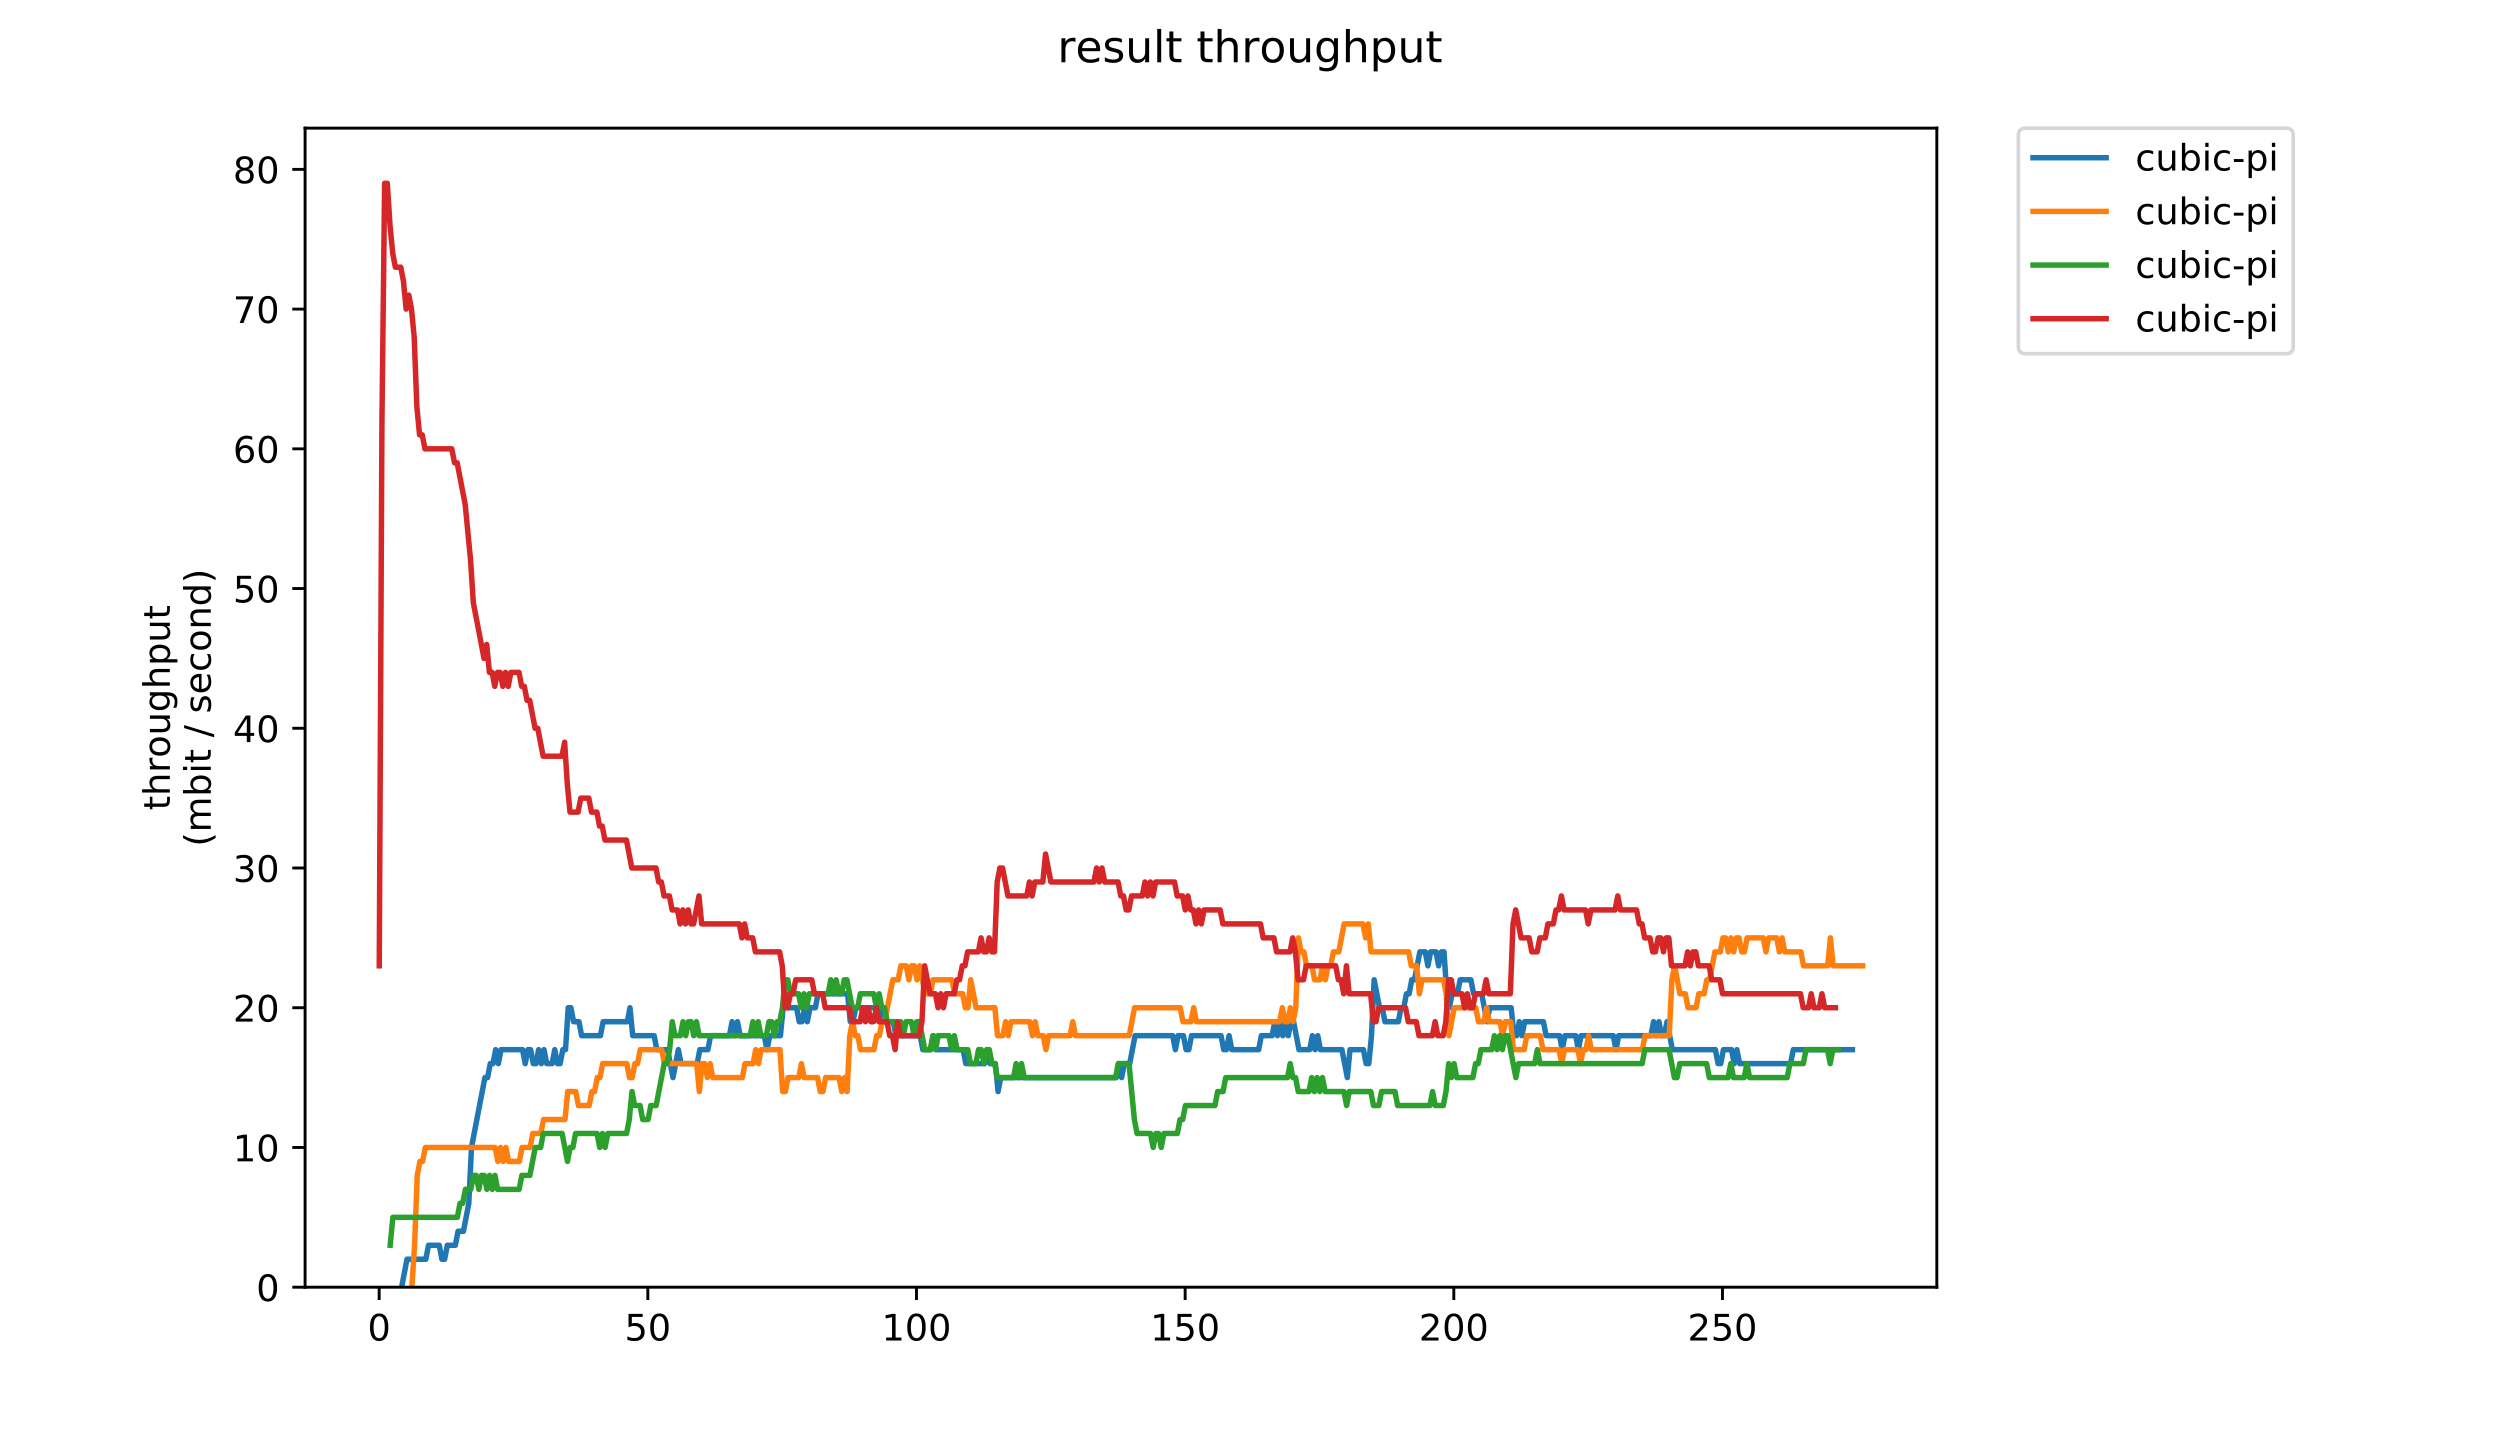 <?xml version="1.0" encoding="utf-8" standalone="no"?>
<!DOCTYPE svg PUBLIC "-//W3C//DTD SVG 1.1//EN"
  "http://www.w3.org/Graphics/SVG/1.1/DTD/svg11.dtd">
<!-- Created with matplotlib (https://matplotlib.org/) -->
<svg height="396pt" version="1.1" viewBox="0 0 684 396" width="684pt" xmlns="http://www.w3.org/2000/svg" xmlns:xlink="http://www.w3.org/1999/xlink">
 <defs>
  <style type="text/css">
*{stroke-linecap:butt;stroke-linejoin:round;}
  </style>
 </defs>
 <g id="figure_1">
  <g id="patch_1">
   <path d="M 0 396 
L 684 396 
L 684 0 
L 0 0 
z
" style="fill:#ffffff;"/>
  </g>
  <g id="axes_1">
   <g id="patch_2">
    <path d="M 83.472 352.174 
L 529.913 352.174 
L 529.913 35.062 
L 83.472 35.062 
z
" style="fill:#ffffff;"/>
   </g>
   <g id="matplotlib.axis_1">
    <g id="xtick_1">
     <g id="line2d_1">
      <defs>
       <path d="M 0 0 
L 0 3.5 
" id="mea9a9792c2" style="stroke:#000000;stroke-width:0.8;"/>
      </defs>
      <g>
       <use style="stroke:#000000;stroke-width:0.8;" x="103.74" xlink:href="#mea9a9792c2" y="352.174"/>
      </g>
     </g>
     <g id="text_1">
      <!-- 0 -->
      <defs>
       <path d="M 31.781 66.406 
Q 24.172 66.406 20.328 58.906 
Q 16.5 51.422 16.5 36.375 
Q 16.5 21.391 20.328 13.891 
Q 24.172 6.391 31.781 6.391 
Q 39.453 6.391 43.281 13.891 
Q 47.125 21.391 47.125 36.375 
Q 47.125 51.422 43.281 58.906 
Q 39.453 66.406 31.781 66.406 
z
M 31.781 74.219 
Q 44.047 74.219 50.516 64.516 
Q 56.984 54.828 56.984 36.375 
Q 56.984 17.969 50.516 8.266 
Q 44.047 -1.422 31.781 -1.422 
Q 19.531 -1.422 13.062 8.266 
Q 6.594 17.969 6.594 36.375 
Q 6.594 54.828 13.062 64.516 
Q 19.531 74.219 31.781 74.219 
z
" id="DejaVuSans-48"/>
      </defs>
      <g transform="translate(100.559 366.773)scale(0.1 -0.1)">
       <use xlink:href="#DejaVuSans-48"/>
      </g>
     </g>
    </g>
    <g id="xtick_2">
     <g id="line2d_2">
      <g>
       <use style="stroke:#000000;stroke-width:0.8;" x="177.246" xlink:href="#mea9a9792c2" y="352.174"/>
      </g>
     </g>
     <g id="text_2">
      <!-- 50 -->
      <defs>
       <path d="M 10.797 72.906 
L 49.516 72.906 
L 49.516 64.594 
L 19.828 64.594 
L 19.828 46.734 
Q 21.969 47.469 24.109 47.828 
Q 26.266 48.188 28.422 48.188 
Q 40.625 48.188 47.75 41.5 
Q 54.891 34.812 54.891 23.391 
Q 54.891 11.625 47.562 5.094 
Q 40.234 -1.422 26.906 -1.422 
Q 22.312 -1.422 17.547 -0.641 
Q 12.797 0.141 7.719 1.703 
L 7.719 11.625 
Q 12.109 9.234 16.797 8.062 
Q 21.484 6.891 26.703 6.891 
Q 35.156 6.891 40.078 11.328 
Q 45.016 15.766 45.016 23.391 
Q 45.016 31 40.078 35.438 
Q 35.156 39.891 26.703 39.891 
Q 22.75 39.891 18.812 39.016 
Q 14.891 38.141 10.797 36.281 
z
" id="DejaVuSans-53"/>
      </defs>
      <g transform="translate(170.883 366.773)scale(0.1 -0.1)">
       <use xlink:href="#DejaVuSans-53"/>
       <use x="63.623" xlink:href="#DejaVuSans-48"/>
      </g>
     </g>
    </g>
    <g id="xtick_3">
     <g id="line2d_3">
      <g>
       <use style="stroke:#000000;stroke-width:0.8;" x="250.751" xlink:href="#mea9a9792c2" y="352.174"/>
      </g>
     </g>
     <g id="text_3">
      <!-- 100 -->
      <defs>
       <path d="M 12.406 8.297 
L 28.516 8.297 
L 28.516 63.922 
L 10.984 60.406 
L 10.984 69.391 
L 28.422 72.906 
L 38.281 72.906 
L 38.281 8.297 
L 54.391 8.297 
L 54.391 0 
L 12.406 0 
z
" id="DejaVuSans-49"/>
      </defs>
      <g transform="translate(241.207 366.773)scale(0.1 -0.1)">
       <use xlink:href="#DejaVuSans-49"/>
       <use x="63.623" xlink:href="#DejaVuSans-48"/>
       <use x="127.246" xlink:href="#DejaVuSans-48"/>
      </g>
     </g>
    </g>
    <g id="xtick_4">
     <g id="line2d_4">
      <g>
       <use style="stroke:#000000;stroke-width:0.8;" x="324.257" xlink:href="#mea9a9792c2" y="352.174"/>
      </g>
     </g>
     <g id="text_4">
      <!-- 150 -->
      <g transform="translate(314.713 366.773)scale(0.1 -0.1)">
       <use xlink:href="#DejaVuSans-49"/>
       <use x="63.623" xlink:href="#DejaVuSans-53"/>
       <use x="127.246" xlink:href="#DejaVuSans-48"/>
      </g>
     </g>
    </g>
    <g id="xtick_5">
     <g id="line2d_5">
      <g>
       <use style="stroke:#000000;stroke-width:0.8;" x="397.762" xlink:href="#mea9a9792c2" y="352.174"/>
      </g>
     </g>
     <g id="text_5">
      <!-- 200 -->
      <defs>
       <path d="M 19.188 8.297 
L 53.609 8.297 
L 53.609 0 
L 7.328 0 
L 7.328 8.297 
Q 12.938 14.109 22.625 23.891 
Q 32.328 33.688 34.812 36.531 
Q 39.547 41.844 41.422 45.531 
Q 43.312 49.219 43.312 52.781 
Q 43.312 58.594 39.234 62.25 
Q 35.156 65.922 28.609 65.922 
Q 23.969 65.922 18.812 64.312 
Q 13.672 62.703 7.812 59.422 
L 7.812 69.391 
Q 13.766 71.781 18.938 73 
Q 24.125 74.219 28.422 74.219 
Q 39.75 74.219 46.484 68.547 
Q 53.219 62.891 53.219 53.422 
Q 53.219 48.922 51.531 44.891 
Q 49.859 40.875 45.406 35.406 
Q 44.188 33.984 37.641 27.219 
Q 31.109 20.453 19.188 8.297 
z
" id="DejaVuSans-50"/>
      </defs>
      <g transform="translate(388.219 366.773)scale(0.1 -0.1)">
       <use xlink:href="#DejaVuSans-50"/>
       <use x="63.623" xlink:href="#DejaVuSans-48"/>
       <use x="127.246" xlink:href="#DejaVuSans-48"/>
      </g>
     </g>
    </g>
    <g id="xtick_6">
     <g id="line2d_6">
      <g>
       <use style="stroke:#000000;stroke-width:0.8;" x="471.268" xlink:href="#mea9a9792c2" y="352.174"/>
      </g>
     </g>
     <g id="text_6">
      <!-- 250 -->
      <g transform="translate(461.724 366.773)scale(0.1 -0.1)">
       <use xlink:href="#DejaVuSans-50"/>
       <use x="63.623" xlink:href="#DejaVuSans-53"/>
       <use x="127.246" xlink:href="#DejaVuSans-48"/>
      </g>
     </g>
    </g>
   </g>
   <g id="matplotlib.axis_2">
    <g id="ytick_1">
     <g id="line2d_7">
      <defs>
       <path d="M 0 0 
L -3.5 0 
" id="m72fc51318e" style="stroke:#000000;stroke-width:0.8;"/>
      </defs>
      <g>
       <use style="stroke:#000000;stroke-width:0.8;" x="83.472" xlink:href="#m72fc51318e" y="352.174"/>
      </g>
     </g>
     <g id="text_7">
      <!-- 0 -->
      <g transform="translate(70.11 355.973)scale(0.1 -0.1)">
       <use xlink:href="#DejaVuSans-48"/>
      </g>
     </g>
    </g>
    <g id="ytick_2">
     <g id="line2d_8">
      <g>
       <use style="stroke:#000000;stroke-width:0.8;" x="83.472" xlink:href="#m72fc51318e" y="313.945"/>
      </g>
     </g>
     <g id="text_8">
      <!-- 10 -->
      <g transform="translate(63.747 317.744)scale(0.1 -0.1)">
       <use xlink:href="#DejaVuSans-49"/>
       <use x="63.623" xlink:href="#DejaVuSans-48"/>
      </g>
     </g>
    </g>
    <g id="ytick_3">
     <g id="line2d_9">
      <g>
       <use style="stroke:#000000;stroke-width:0.8;" x="83.472" xlink:href="#m72fc51318e" y="275.716"/>
      </g>
     </g>
     <g id="text_9">
      <!-- 20 -->
      <g transform="translate(63.747 279.515)scale(0.1 -0.1)">
       <use xlink:href="#DejaVuSans-50"/>
       <use x="63.623" xlink:href="#DejaVuSans-48"/>
      </g>
     </g>
    </g>
    <g id="ytick_4">
     <g id="line2d_10">
      <g>
       <use style="stroke:#000000;stroke-width:0.8;" x="83.472" xlink:href="#m72fc51318e" y="237.486"/>
      </g>
     </g>
     <g id="text_10">
      <!-- 30 -->
      <defs>
       <path d="M 40.578 39.312 
Q 47.656 37.797 51.625 33 
Q 55.609 28.219 55.609 21.188 
Q 55.609 10.406 48.188 4.484 
Q 40.766 -1.422 27.094 -1.422 
Q 22.516 -1.422 17.656 -0.516 
Q 12.797 0.391 7.625 2.203 
L 7.625 11.719 
Q 11.719 9.328 16.594 8.109 
Q 21.484 6.891 26.812 6.891 
Q 36.078 6.891 40.938 10.547 
Q 45.797 14.203 45.797 21.188 
Q 45.797 27.641 41.281 31.266 
Q 36.766 34.906 28.719 34.906 
L 20.219 34.906 
L 20.219 43.016 
L 29.109 43.016 
Q 36.375 43.016 40.234 45.922 
Q 44.094 48.828 44.094 54.297 
Q 44.094 59.906 40.109 62.906 
Q 36.141 65.922 28.719 65.922 
Q 24.656 65.922 20.016 65.031 
Q 15.375 64.156 9.812 62.312 
L 9.812 71.094 
Q 15.438 72.656 20.344 73.438 
Q 25.25 74.219 29.594 74.219 
Q 40.828 74.219 47.359 69.109 
Q 53.906 64.016 53.906 55.328 
Q 53.906 49.266 50.438 45.094 
Q 46.969 40.922 40.578 39.312 
z
" id="DejaVuSans-51"/>
      </defs>
      <g transform="translate(63.747 241.286)scale(0.1 -0.1)">
       <use xlink:href="#DejaVuSans-51"/>
       <use x="63.623" xlink:href="#DejaVuSans-48"/>
      </g>
     </g>
    </g>
    <g id="ytick_5">
     <g id="line2d_11">
      <g>
       <use style="stroke:#000000;stroke-width:0.8;" x="83.472" xlink:href="#m72fc51318e" y="199.257"/>
      </g>
     </g>
     <g id="text_11">
      <!-- 40 -->
      <defs>
       <path d="M 37.797 64.312 
L 12.891 25.391 
L 37.797 25.391 
z
M 35.203 72.906 
L 47.609 72.906 
L 47.609 25.391 
L 58.016 25.391 
L 58.016 17.188 
L 47.609 17.188 
L 47.609 0 
L 37.797 0 
L 37.797 17.188 
L 4.891 17.188 
L 4.891 26.703 
z
" id="DejaVuSans-52"/>
      </defs>
      <g transform="translate(63.747 203.056)scale(0.1 -0.1)">
       <use xlink:href="#DejaVuSans-52"/>
       <use x="63.623" xlink:href="#DejaVuSans-48"/>
      </g>
     </g>
    </g>
    <g id="ytick_6">
     <g id="line2d_12">
      <g>
       <use style="stroke:#000000;stroke-width:0.8;" x="83.472" xlink:href="#m72fc51318e" y="161.028"/>
      </g>
     </g>
     <g id="text_12">
      <!-- 50 -->
      <g transform="translate(63.747 164.827)scale(0.1 -0.1)">
       <use xlink:href="#DejaVuSans-53"/>
       <use x="63.623" xlink:href="#DejaVuSans-48"/>
      </g>
     </g>
    </g>
    <g id="ytick_7">
     <g id="line2d_13">
      <g>
       <use style="stroke:#000000;stroke-width:0.8;" x="83.472" xlink:href="#m72fc51318e" y="122.799"/>
      </g>
     </g>
     <g id="text_13">
      <!-- 60 -->
      <defs>
       <path d="M 33.016 40.375 
Q 26.375 40.375 22.484 35.828 
Q 18.609 31.297 18.609 23.391 
Q 18.609 15.531 22.484 10.953 
Q 26.375 6.391 33.016 6.391 
Q 39.656 6.391 43.531 10.953 
Q 47.406 15.531 47.406 23.391 
Q 47.406 31.297 43.531 35.828 
Q 39.656 40.375 33.016 40.375 
z
M 52.594 71.297 
L 52.594 62.312 
Q 48.875 64.062 45.094 64.984 
Q 41.312 65.922 37.594 65.922 
Q 27.828 65.922 22.672 59.328 
Q 17.531 52.734 16.797 39.406 
Q 19.672 43.656 24.016 45.922 
Q 28.375 48.188 33.594 48.188 
Q 44.578 48.188 50.953 41.516 
Q 57.328 34.859 57.328 23.391 
Q 57.328 12.156 50.688 5.359 
Q 44.047 -1.422 33.016 -1.422 
Q 20.359 -1.422 13.672 8.266 
Q 6.984 17.969 6.984 36.375 
Q 6.984 53.656 15.188 63.938 
Q 23.391 74.219 37.203 74.219 
Q 40.922 74.219 44.703 73.484 
Q 48.484 72.75 52.594 71.297 
z
" id="DejaVuSans-54"/>
      </defs>
      <g transform="translate(63.747 126.598)scale(0.1 -0.1)">
       <use xlink:href="#DejaVuSans-54"/>
       <use x="63.623" xlink:href="#DejaVuSans-48"/>
      </g>
     </g>
    </g>
    <g id="ytick_8">
     <g id="line2d_14">
      <g>
       <use style="stroke:#000000;stroke-width:0.8;" x="83.472" xlink:href="#m72fc51318e" y="84.569"/>
      </g>
     </g>
     <g id="text_14">
      <!-- 70 -->
      <defs>
       <path d="M 8.203 72.906 
L 55.078 72.906 
L 55.078 68.703 
L 28.609 0 
L 18.312 0 
L 43.219 64.594 
L 8.203 64.594 
z
" id="DejaVuSans-55"/>
      </defs>
      <g transform="translate(63.747 88.369)scale(0.1 -0.1)">
       <use xlink:href="#DejaVuSans-55"/>
       <use x="63.623" xlink:href="#DejaVuSans-48"/>
      </g>
     </g>
    </g>
    <g id="ytick_9">
     <g id="line2d_15">
      <g>
       <use style="stroke:#000000;stroke-width:0.8;" x="83.472" xlink:href="#m72fc51318e" y="46.34"/>
      </g>
     </g>
     <g id="text_15">
      <!-- 80 -->
      <defs>
       <path d="M 31.781 34.625 
Q 24.75 34.625 20.719 30.859 
Q 16.703 27.094 16.703 20.516 
Q 16.703 13.922 20.719 10.156 
Q 24.75 6.391 31.781 6.391 
Q 38.812 6.391 42.859 10.172 
Q 46.922 13.969 46.922 20.516 
Q 46.922 27.094 42.891 30.859 
Q 38.875 34.625 31.781 34.625 
z
M 21.922 38.812 
Q 15.578 40.375 12.031 44.719 
Q 8.5 49.078 8.5 55.328 
Q 8.5 64.062 14.719 69.141 
Q 20.953 74.219 31.781 74.219 
Q 42.672 74.219 48.875 69.141 
Q 55.078 64.062 55.078 55.328 
Q 55.078 49.078 51.531 44.719 
Q 48 40.375 41.703 38.812 
Q 48.828 37.156 52.797 32.312 
Q 56.781 27.484 56.781 20.516 
Q 56.781 9.906 50.312 4.234 
Q 43.844 -1.422 31.781 -1.422 
Q 19.734 -1.422 13.25 4.234 
Q 6.781 9.906 6.781 20.516 
Q 6.781 27.484 10.781 32.312 
Q 14.797 37.156 21.922 38.812 
z
M 18.312 54.391 
Q 18.312 48.734 21.844 45.562 
Q 25.391 42.391 31.781 42.391 
Q 38.141 42.391 41.719 45.562 
Q 45.312 48.734 45.312 54.391 
Q 45.312 60.062 41.719 63.234 
Q 38.141 66.406 31.781 66.406 
Q 25.391 66.406 21.844 63.234 
Q 18.312 60.062 18.312 54.391 
z
" id="DejaVuSans-56"/>
      </defs>
      <g transform="translate(63.747 50.139)scale(0.1 -0.1)">
       <use xlink:href="#DejaVuSans-56"/>
       <use x="63.623" xlink:href="#DejaVuSans-48"/>
      </g>
     </g>
    </g>
    <g id="text_16">
     <!-- throughput -->
     <defs>
      <path d="M 18.312 70.219 
L 18.312 54.688 
L 36.812 54.688 
L 36.812 47.703 
L 18.312 47.703 
L 18.312 18.016 
Q 18.312 11.328 20.141 9.422 
Q 21.969 7.516 27.594 7.516 
L 36.812 7.516 
L 36.812 0 
L 27.594 0 
Q 17.188 0 13.234 3.875 
Q 9.281 7.766 9.281 18.016 
L 9.281 47.703 
L 2.688 47.703 
L 2.688 54.688 
L 9.281 54.688 
L 9.281 70.219 
z
" id="DejaVuSans-116"/>
      <path d="M 54.891 33.016 
L 54.891 0 
L 45.906 0 
L 45.906 32.719 
Q 45.906 40.484 42.875 44.328 
Q 39.844 48.188 33.797 48.188 
Q 26.516 48.188 22.312 43.547 
Q 18.109 38.922 18.109 30.906 
L 18.109 0 
L 9.078 0 
L 9.078 75.984 
L 18.109 75.984 
L 18.109 46.188 
Q 21.344 51.125 25.703 53.562 
Q 30.078 56 35.797 56 
Q 45.219 56 50.047 50.172 
Q 54.891 44.344 54.891 33.016 
z
" id="DejaVuSans-104"/>
      <path d="M 41.109 46.297 
Q 39.594 47.172 37.812 47.578 
Q 36.031 48 33.891 48 
Q 26.266 48 22.188 43.047 
Q 18.109 38.094 18.109 28.812 
L 18.109 0 
L 9.078 0 
L 9.078 54.688 
L 18.109 54.688 
L 18.109 46.188 
Q 20.953 51.172 25.484 53.578 
Q 30.031 56 36.531 56 
Q 37.453 56 38.578 55.875 
Q 39.703 55.766 41.062 55.516 
z
" id="DejaVuSans-114"/>
      <path d="M 30.609 48.391 
Q 23.391 48.391 19.188 42.75 
Q 14.984 37.109 14.984 27.297 
Q 14.984 17.484 19.156 11.844 
Q 23.344 6.203 30.609 6.203 
Q 37.797 6.203 41.984 11.859 
Q 46.188 17.531 46.188 27.297 
Q 46.188 37.016 41.984 42.703 
Q 37.797 48.391 30.609 48.391 
z
M 30.609 56 
Q 42.328 56 49.016 48.375 
Q 55.719 40.766 55.719 27.297 
Q 55.719 13.875 49.016 6.219 
Q 42.328 -1.422 30.609 -1.422 
Q 18.844 -1.422 12.172 6.219 
Q 5.516 13.875 5.516 27.297 
Q 5.516 40.766 12.172 48.375 
Q 18.844 56 30.609 56 
z
" id="DejaVuSans-111"/>
      <path d="M 8.5 21.578 
L 8.5 54.688 
L 17.484 54.688 
L 17.484 21.922 
Q 17.484 14.156 20.5 10.266 
Q 23.531 6.391 29.594 6.391 
Q 36.859 6.391 41.078 11.031 
Q 45.312 15.672 45.312 23.688 
L 45.312 54.688 
L 54.297 54.688 
L 54.297 0 
L 45.312 0 
L 45.312 8.406 
Q 42.047 3.422 37.719 1 
Q 33.406 -1.422 27.688 -1.422 
Q 18.266 -1.422 13.375 4.438 
Q 8.5 10.297 8.5 21.578 
z
M 31.109 56 
z
" id="DejaVuSans-117"/>
      <path d="M 45.406 27.984 
Q 45.406 37.75 41.375 43.109 
Q 37.359 48.484 30.078 48.484 
Q 22.859 48.484 18.828 43.109 
Q 14.797 37.75 14.797 27.984 
Q 14.797 18.266 18.828 12.891 
Q 22.859 7.516 30.078 7.516 
Q 37.359 7.516 41.375 12.891 
Q 45.406 18.266 45.406 27.984 
z
M 54.391 6.781 
Q 54.391 -7.172 48.188 -13.984 
Q 42 -20.797 29.203 -20.797 
Q 24.469 -20.797 20.266 -20.094 
Q 16.062 -19.391 12.109 -17.922 
L 12.109 -9.188 
Q 16.062 -11.328 19.922 -12.344 
Q 23.781 -13.375 27.781 -13.375 
Q 36.625 -13.375 41.016 -8.766 
Q 45.406 -4.156 45.406 5.172 
L 45.406 9.625 
Q 42.625 4.781 38.281 2.391 
Q 33.938 0 27.875 0 
Q 17.828 0 11.672 7.656 
Q 5.516 15.328 5.516 27.984 
Q 5.516 40.672 11.672 48.328 
Q 17.828 56 27.875 56 
Q 33.938 56 38.281 53.609 
Q 42.625 51.219 45.406 46.391 
L 45.406 54.688 
L 54.391 54.688 
z
" id="DejaVuSans-103"/>
      <path d="M 18.109 8.203 
L 18.109 -20.797 
L 9.078 -20.797 
L 9.078 54.688 
L 18.109 54.688 
L 18.109 46.391 
Q 20.953 51.266 25.266 53.625 
Q 29.594 56 35.594 56 
Q 45.562 56 51.781 48.094 
Q 58.016 40.188 58.016 27.297 
Q 58.016 14.406 51.781 6.484 
Q 45.562 -1.422 35.594 -1.422 
Q 29.594 -1.422 25.266 0.953 
Q 20.953 3.328 18.109 8.203 
z
M 48.688 27.297 
Q 48.688 37.203 44.609 42.844 
Q 40.531 48.484 33.406 48.484 
Q 26.266 48.484 22.188 42.844 
Q 18.109 37.203 18.109 27.297 
Q 18.109 17.391 22.188 11.75 
Q 26.266 6.109 33.406 6.109 
Q 40.531 6.109 44.609 11.75 
Q 48.688 17.391 48.688 27.297 
z
" id="DejaVuSans-112"/>
     </defs>
     <g transform="translate(46.47 221.675)rotate(-90)scale(0.1 -0.1)">
      <use xlink:href="#DejaVuSans-116"/>
      <use x="39.209" xlink:href="#DejaVuSans-104"/>
      <use x="102.588" xlink:href="#DejaVuSans-114"/>
      <use x="143.67" xlink:href="#DejaVuSans-111"/>
      <use x="204.852" xlink:href="#DejaVuSans-117"/>
      <use x="268.23" xlink:href="#DejaVuSans-103"/>
      <use x="331.707" xlink:href="#DejaVuSans-104"/>
      <use x="395.086" xlink:href="#DejaVuSans-112"/>
      <use x="458.562" xlink:href="#DejaVuSans-117"/>
      <use x="521.941" xlink:href="#DejaVuSans-116"/>
     </g>
     <!-- (mbit / second) -->
     <defs>
      <path d="M 31 75.875 
Q 24.469 64.656 21.281 53.656 
Q 18.109 42.672 18.109 31.391 
Q 18.109 20.125 21.312 9.062 
Q 24.516 -2 31 -13.188 
L 23.188 -13.188 
Q 15.875 -1.703 12.234 9.375 
Q 8.594 20.453 8.594 31.391 
Q 8.594 42.281 12.203 53.312 
Q 15.828 64.359 23.188 75.875 
z
" id="DejaVuSans-40"/>
      <path d="M 52 44.188 
Q 55.375 50.25 60.062 53.125 
Q 64.75 56 71.094 56 
Q 79.641 56 84.281 50.016 
Q 88.922 44.047 88.922 33.016 
L 88.922 0 
L 79.891 0 
L 79.891 32.719 
Q 79.891 40.578 77.094 44.375 
Q 74.312 48.188 68.609 48.188 
Q 61.625 48.188 57.562 43.547 
Q 53.516 38.922 53.516 30.906 
L 53.516 0 
L 44.484 0 
L 44.484 32.719 
Q 44.484 40.625 41.703 44.406 
Q 38.922 48.188 33.109 48.188 
Q 26.219 48.188 22.156 43.531 
Q 18.109 38.875 18.109 30.906 
L 18.109 0 
L 9.078 0 
L 9.078 54.688 
L 18.109 54.688 
L 18.109 46.188 
Q 21.188 51.219 25.484 53.609 
Q 29.781 56 35.688 56 
Q 41.656 56 45.828 52.969 
Q 50 49.953 52 44.188 
z
" id="DejaVuSans-109"/>
      <path d="M 48.688 27.297 
Q 48.688 37.203 44.609 42.844 
Q 40.531 48.484 33.406 48.484 
Q 26.266 48.484 22.188 42.844 
Q 18.109 37.203 18.109 27.297 
Q 18.109 17.391 22.188 11.75 
Q 26.266 6.109 33.406 6.109 
Q 40.531 6.109 44.609 11.75 
Q 48.688 17.391 48.688 27.297 
z
M 18.109 46.391 
Q 20.953 51.266 25.266 53.625 
Q 29.594 56 35.594 56 
Q 45.562 56 51.781 48.094 
Q 58.016 40.188 58.016 27.297 
Q 58.016 14.406 51.781 6.484 
Q 45.562 -1.422 35.594 -1.422 
Q 29.594 -1.422 25.266 0.953 
Q 20.953 3.328 18.109 8.203 
L 18.109 0 
L 9.078 0 
L 9.078 75.984 
L 18.109 75.984 
z
" id="DejaVuSans-98"/>
      <path d="M 9.422 54.688 
L 18.406 54.688 
L 18.406 0 
L 9.422 0 
z
M 9.422 75.984 
L 18.406 75.984 
L 18.406 64.594 
L 9.422 64.594 
z
" id="DejaVuSans-105"/>
      <path id="DejaVuSans-32"/>
      <path d="M 25.391 72.906 
L 33.688 72.906 
L 8.297 -9.281 
L 0 -9.281 
z
" id="DejaVuSans-47"/>
      <path d="M 44.281 53.078 
L 44.281 44.578 
Q 40.484 46.531 36.375 47.5 
Q 32.281 48.484 27.875 48.484 
Q 21.188 48.484 17.844 46.438 
Q 14.5 44.391 14.5 40.281 
Q 14.5 37.156 16.891 35.375 
Q 19.281 33.594 26.516 31.984 
L 29.594 31.297 
Q 39.156 29.25 43.188 25.516 
Q 47.219 21.781 47.219 15.094 
Q 47.219 7.469 41.188 3.016 
Q 35.156 -1.422 24.609 -1.422 
Q 20.219 -1.422 15.453 -0.562 
Q 10.688 0.297 5.422 2 
L 5.422 11.281 
Q 10.406 8.688 15.234 7.391 
Q 20.062 6.109 24.812 6.109 
Q 31.156 6.109 34.562 8.281 
Q 37.984 10.453 37.984 14.406 
Q 37.984 18.062 35.516 20.016 
Q 33.062 21.969 24.703 23.781 
L 21.578 24.516 
Q 13.234 26.266 9.516 29.906 
Q 5.812 33.547 5.812 39.891 
Q 5.812 47.609 11.281 51.797 
Q 16.75 56 26.812 56 
Q 31.781 56 36.172 55.266 
Q 40.578 54.547 44.281 53.078 
z
" id="DejaVuSans-115"/>
      <path d="M 56.203 29.594 
L 56.203 25.203 
L 14.891 25.203 
Q 15.484 15.922 20.484 11.062 
Q 25.484 6.203 34.422 6.203 
Q 39.594 6.203 44.453 7.469 
Q 49.312 8.734 54.109 11.281 
L 54.109 2.781 
Q 49.266 0.734 44.188 -0.344 
Q 39.109 -1.422 33.891 -1.422 
Q 20.797 -1.422 13.156 6.188 
Q 5.516 13.812 5.516 26.812 
Q 5.516 40.234 12.766 48.109 
Q 20.016 56 32.328 56 
Q 43.359 56 49.781 48.891 
Q 56.203 41.797 56.203 29.594 
z
M 47.219 32.234 
Q 47.125 39.594 43.094 43.984 
Q 39.062 48.391 32.422 48.391 
Q 24.906 48.391 20.391 44.141 
Q 15.875 39.891 15.188 32.172 
z
" id="DejaVuSans-101"/>
      <path d="M 48.781 52.594 
L 48.781 44.188 
Q 44.969 46.297 41.141 47.344 
Q 37.312 48.391 33.406 48.391 
Q 24.656 48.391 19.812 42.844 
Q 14.984 37.312 14.984 27.297 
Q 14.984 17.281 19.812 11.734 
Q 24.656 6.203 33.406 6.203 
Q 37.312 6.203 41.141 7.25 
Q 44.969 8.297 48.781 10.406 
L 48.781 2.094 
Q 45.016 0.344 40.984 -0.531 
Q 36.969 -1.422 32.422 -1.422 
Q 20.062 -1.422 12.781 6.344 
Q 5.516 14.109 5.516 27.297 
Q 5.516 40.672 12.859 48.328 
Q 20.219 56 33.016 56 
Q 37.156 56 41.109 55.141 
Q 45.062 54.297 48.781 52.594 
z
" id="DejaVuSans-99"/>
      <path d="M 54.891 33.016 
L 54.891 0 
L 45.906 0 
L 45.906 32.719 
Q 45.906 40.484 42.875 44.328 
Q 39.844 48.188 33.797 48.188 
Q 26.516 48.188 22.312 43.547 
Q 18.109 38.922 18.109 30.906 
L 18.109 0 
L 9.078 0 
L 9.078 54.688 
L 18.109 54.688 
L 18.109 46.188 
Q 21.344 51.125 25.703 53.562 
Q 30.078 56 35.797 56 
Q 45.219 56 50.047 50.172 
Q 54.891 44.344 54.891 33.016 
z
" id="DejaVuSans-110"/>
      <path d="M 45.406 46.391 
L 45.406 75.984 
L 54.391 75.984 
L 54.391 0 
L 45.406 0 
L 45.406 8.203 
Q 42.578 3.328 38.25 0.953 
Q 33.938 -1.422 27.875 -1.422 
Q 17.969 -1.422 11.734 6.484 
Q 5.516 14.406 5.516 27.297 
Q 5.516 40.188 11.734 48.094 
Q 17.969 56 27.875 56 
Q 33.938 56 38.25 53.625 
Q 42.578 51.266 45.406 46.391 
z
M 14.797 27.297 
Q 14.797 17.391 18.875 11.75 
Q 22.953 6.109 30.078 6.109 
Q 37.203 6.109 41.297 11.75 
Q 45.406 17.391 45.406 27.297 
Q 45.406 37.203 41.297 42.844 
Q 37.203 48.484 30.078 48.484 
Q 22.953 48.484 18.875 42.844 
Q 14.797 37.203 14.797 27.297 
z
" id="DejaVuSans-100"/>
      <path d="M 8.016 75.875 
L 15.828 75.875 
Q 23.141 64.359 26.781 53.312 
Q 30.422 42.281 30.422 31.391 
Q 30.422 20.453 26.781 9.375 
Q 23.141 -1.703 15.828 -13.188 
L 8.016 -13.188 
Q 14.5 -2 17.703 9.062 
Q 20.906 20.125 20.906 31.391 
Q 20.906 42.672 17.703 53.656 
Q 14.5 64.656 8.016 75.875 
z
" id="DejaVuSans-41"/>
     </defs>
     <g transform="translate(57.668 231.609)rotate(-90)scale(0.1 -0.1)">
      <use xlink:href="#DejaVuSans-40"/>
      <use x="39.014" xlink:href="#DejaVuSans-109"/>
      <use x="136.426" xlink:href="#DejaVuSans-98"/>
      <use x="199.902" xlink:href="#DejaVuSans-105"/>
      <use x="227.686" xlink:href="#DejaVuSans-116"/>
      <use x="266.895" xlink:href="#DejaVuSans-32"/>
      <use x="298.682" xlink:href="#DejaVuSans-47"/>
      <use x="332.373" xlink:href="#DejaVuSans-32"/>
      <use x="364.16" xlink:href="#DejaVuSans-115"/>
      <use x="416.26" xlink:href="#DejaVuSans-101"/>
      <use x="477.783" xlink:href="#DejaVuSans-99"/>
      <use x="532.764" xlink:href="#DejaVuSans-111"/>
      <use x="593.945" xlink:href="#DejaVuSans-110"/>
      <use x="657.324" xlink:href="#DejaVuSans-100"/>
      <use x="720.801" xlink:href="#DejaVuSans-41"/>
     </g>
    </g>
   </g>
   <g id="line2d_16">
    <path clip-path="url(#p6b05c3f3db)" d="M 109.885 352.174 
L 111.355 344.528 
L 116.501 344.528 
L 117.236 340.705 
L 120.176 340.705 
L 120.911 344.528 
L 121.646 344.528 
L 122.381 340.705 
L 124.586 340.705 
L 125.321 336.882 
L 126.791 336.882 
L 128.262 329.237 
L 128.997 313.945 
L 132.672 294.83 
L 133.407 294.83 
L 134.142 291.007 
L 134.877 291.007 
L 135.612 287.184 
L 136.347 291.007 
L 137.082 287.184 
L 142.963 287.184 
L 143.698 291.007 
L 144.433 287.184 
L 145.168 287.184 
L 145.903 291.007 
L 146.638 291.007 
L 147.373 287.184 
L 148.108 291.007 
L 148.843 287.184 
L 149.578 291.007 
L 151.048 291.007 
L 151.783 287.184 
L 152.518 291.007 
L 153.253 291.007 
L 153.989 287.184 
L 154.724 287.184 
L 155.459 275.716 
L 156.194 275.716 
L 156.929 279.539 
L 158.399 279.539 
L 159.134 283.362 
L 164.279 283.362 
L 165.014 279.539 
L 171.63 279.539 
L 172.365 275.716 
L 173.1 283.362 
L 178.98 283.362 
L 179.715 287.184 
L 182.656 287.184 
L 184.126 294.83 
L 185.596 287.184 
L 186.331 291.007 
L 190.741 291.007 
L 191.476 287.184 
L 193.682 287.184 
L 194.417 283.362 
L 199.562 283.362 
L 200.297 279.539 
L 201.032 283.362 
L 201.767 279.539 
L 202.502 283.362 
L 209.118 283.362 
L 209.853 287.184 
L 210.588 283.362 
L 213.528 283.362 
L 214.263 275.716 
L 214.998 271.893 
L 215.733 275.716 
L 217.938 275.716 
L 218.673 279.539 
L 219.408 279.539 
L 220.144 275.716 
L 220.879 279.539 
L 221.614 275.716 
L 223.084 275.716 
L 223.819 271.893 
L 231.904 271.893 
L 232.639 279.539 
L 233.375 279.539 
L 234.11 275.716 
L 240.725 275.716 
L 241.46 279.539 
L 244.4 279.539 
L 245.135 283.362 
L 251.751 283.362 
L 252.486 287.184 
L 254.691 287.184 
L 255.426 283.362 
L 256.161 287.184 
L 263.512 287.184 
L 264.247 291.007 
L 269.392 291.007 
L 270.127 287.184 
L 270.862 291.007 
L 272.332 291.007 
L 273.068 298.653 
L 273.803 294.83 
L 305.41 294.83 
L 306.145 291.007 
L 306.88 294.83 
L 307.615 291.007 
L 309.085 291.007 
L 310.555 283.362 
L 320.846 283.362 
L 321.581 287.184 
L 322.316 283.362 
L 323.786 283.362 
L 324.521 287.184 
L 325.256 287.184 
L 325.992 283.362 
L 334.077 283.362 
L 334.812 287.184 
L 335.547 287.184 
L 336.282 283.362 
L 337.017 287.184 
L 344.368 287.184 
L 345.103 283.362 
L 348.043 283.362 
L 348.778 279.539 
L 349.513 283.362 
L 350.248 279.539 
L 350.983 283.362 
L 351.718 279.539 
L 352.454 283.362 
L 353.189 279.539 
L 353.924 279.539 
L 355.394 287.184 
L 358.334 287.184 
L 359.069 283.362 
L 359.804 287.184 
L 360.539 283.362 
L 361.274 287.184 
L 367.155 287.184 
L 368.625 294.83 
L 369.36 287.184 
L 373.035 287.184 
L 373.77 291.007 
L 374.505 291.007 
L 375.24 283.362 
L 375.975 268.07 
L 377.445 275.716 
L 378.18 275.716 
L 378.916 279.539 
L 382.591 279.539 
L 383.326 275.716 
L 384.061 275.716 
L 384.796 271.893 
L 385.531 271.893 
L 386.266 268.07 
L 387.001 268.07 
L 388.471 260.424 
L 389.941 260.424 
L 390.676 264.247 
L 391.411 260.424 
L 392.882 260.424 
L 393.617 264.247 
L 394.352 260.424 
L 395.087 260.424 
L 395.822 271.893 
L 396.557 275.716 
L 397.292 271.893 
L 398.762 271.893 
L 399.497 268.07 
L 402.437 268.07 
L 403.172 271.893 
L 405.378 271.893 
L 406.848 279.539 
L 407.583 275.716 
L 413.463 275.716 
L 414.198 283.362 
L 414.933 283.362 
L 415.668 279.539 
L 416.403 283.362 
L 417.138 279.539 
L 422.284 279.539 
L 423.019 283.362 
L 426.694 283.362 
L 427.429 287.184 
L 428.164 283.362 
L 431.105 283.362 
L 431.84 287.184 
L 432.575 283.362 
L 441.395 283.362 
L 442.13 287.184 
L 442.865 283.362 
L 451.686 283.362 
L 452.421 279.539 
L 453.156 283.362 
L 453.891 279.539 
L 454.626 283.362 
L 455.361 283.362 
L 456.096 279.539 
L 457.567 287.184 
L 469.327 287.184 
L 470.062 291.007 
L 470.798 291.007 
L 471.533 287.184 
L 473.738 287.184 
L 474.473 291.007 
L 475.208 287.184 
L 475.943 291.007 
L 489.909 291.007 
L 490.644 287.184 
L 506.815 287.184 
L 506.815 287.184 
" style="fill:none;stroke:#1f77b4;stroke-linecap:square;stroke-width:1.5;"/>
   </g>
   <g id="line2d_17">
    <path clip-path="url(#p6b05c3f3db)" d="M 112.69 352.174 
L 113.425 340.705 
L 114.16 321.591 
L 114.895 317.768 
L 115.63 317.768 
L 116.365 313.945 
L 135.477 313.945 
L 136.212 317.768 
L 136.947 313.945 
L 137.682 317.768 
L 138.417 313.945 
L 139.152 317.768 
L 142.092 317.768 
L 142.827 313.945 
L 145.033 313.945 
L 145.768 310.122 
L 147.973 310.122 
L 148.708 306.299 
L 154.588 306.299 
L 155.323 298.653 
L 157.529 298.653 
L 158.264 302.476 
L 161.204 302.476 
L 161.939 298.653 
L 162.674 298.653 
L 163.409 294.83 
L 164.144 294.83 
L 164.879 291.007 
L 171.495 291.007 
L 172.23 294.83 
L 172.965 294.83 
L 173.7 291.007 
L 174.435 291.007 
L 175.17 287.184 
L 181.05 287.184 
L 181.785 291.007 
L 190.606 291.007 
L 191.341 298.653 
L 192.076 291.007 
L 192.811 291.007 
L 193.546 294.83 
L 194.281 291.007 
L 195.016 294.83 
L 203.102 294.83 
L 203.837 291.007 
L 206.042 291.007 
L 206.777 287.184 
L 207.512 291.007 
L 208.247 287.184 
L 213.393 287.184 
L 214.128 298.653 
L 214.863 298.653 
L 215.598 294.83 
L 218.538 294.83 
L 219.273 291.007 
L 220.008 294.83 
L 223.684 294.83 
L 224.419 298.653 
L 225.154 298.653 
L 225.889 294.83 
L 229.564 294.83 
L 230.299 298.653 
L 231.034 294.83 
L 231.769 298.653 
L 232.504 283.362 
L 233.239 279.539 
L 233.974 283.362 
L 234.709 283.362 
L 235.444 287.184 
L 239.12 287.184 
L 239.855 283.362 
L 240.59 283.362 
L 241.325 279.539 
L 242.06 279.539 
L 244.265 268.07 
L 245.735 268.07 
L 246.47 264.247 
L 247.94 264.247 
L 248.675 268.07 
L 249.411 264.247 
L 250.146 264.247 
L 250.881 268.07 
L 251.616 264.247 
L 253.086 271.893 
L 254.556 271.893 
L 255.291 268.07 
L 260.436 268.07 
L 261.171 271.893 
L 263.377 271.893 
L 264.112 275.716 
L 264.847 275.716 
L 265.582 268.07 
L 267.052 275.716 
L 272.197 275.716 
L 272.932 283.362 
L 274.402 283.362 
L 275.137 279.539 
L 275.873 283.362 
L 276.608 279.539 
L 281.753 279.539 
L 282.488 283.362 
L 283.223 279.539 
L 283.958 283.362 
L 285.428 283.362 
L 286.163 287.184 
L 286.898 283.362 
L 292.779 283.362 
L 293.514 279.539 
L 294.249 283.362 
L 308.95 283.362 
L 310.42 275.716 
L 322.916 275.716 
L 323.651 279.539 
L 325.856 279.539 
L 326.591 275.716 
L 327.326 279.539 
L 350.113 279.539 
L 350.848 275.716 
L 351.583 279.539 
L 352.318 279.539 
L 353.053 275.716 
L 353.788 279.539 
L 354.523 275.716 
L 355.259 256.601 
L 355.994 260.424 
L 356.729 260.424 
L 357.464 264.247 
L 358.934 264.247 
L 359.669 268.07 
L 361.139 268.07 
L 361.874 264.247 
L 362.609 268.07 
L 363.344 264.247 
L 364.079 264.247 
L 364.814 260.424 
L 366.284 260.424 
L 367.754 252.778 
L 372.9 252.778 
L 373.635 256.601 
L 374.37 252.778 
L 375.105 260.424 
L 385.396 260.424 
L 386.131 264.247 
L 387.601 264.247 
L 388.336 271.893 
L 389.071 268.07 
L 394.952 268.07 
L 395.687 271.893 
L 396.422 283.362 
L 397.892 275.716 
L 403.772 275.716 
L 404.507 279.539 
L 405.977 279.539 
L 406.712 275.716 
L 407.447 279.539 
L 410.388 279.539 
L 411.123 283.362 
L 411.858 279.539 
L 413.328 279.539 
L 414.063 287.184 
L 417.003 287.184 
L 417.738 283.362 
L 421.414 283.362 
L 422.149 287.184 
L 426.559 287.184 
L 427.294 291.007 
L 428.029 287.184 
L 431.704 287.184 
L 432.439 291.007 
L 433.174 287.184 
L 433.909 287.184 
L 434.645 283.362 
L 435.38 287.184 
L 449.346 287.184 
L 450.081 283.362 
L 456.696 283.362 
L 457.431 268.07 
L 458.166 264.247 
L 459.636 271.893 
L 461.107 271.893 
L 461.842 275.716 
L 464.047 275.716 
L 464.782 271.893 
L 466.252 271.893 
L 466.987 268.07 
L 467.722 268.07 
L 469.192 260.424 
L 470.662 260.424 
L 471.397 256.601 
L 472.132 256.601 
L 472.867 260.424 
L 473.602 256.601 
L 474.338 260.424 
L 475.073 256.601 
L 475.808 256.601 
L 476.543 260.424 
L 477.278 260.424 
L 478.013 256.601 
L 482.423 256.601 
L 483.158 260.424 
L 483.893 256.601 
L 486.098 256.601 
L 486.833 260.424 
L 487.569 256.601 
L 488.304 260.424 
L 492.714 260.424 
L 493.449 264.247 
L 500.064 264.247 
L 500.8 256.601 
L 501.535 264.247 
L 509.62 264.247 
L 509.62 264.247 
" style="fill:none;stroke:#ff7f0e;stroke-linecap:square;stroke-width:1.5;"/>
   </g>
   <g id="line2d_18">
    <path clip-path="url(#p6b05c3f3db)" d="M 106.752 340.705 
L 107.487 333.06 
L 125.129 333.06 
L 125.864 329.237 
L 126.599 329.237 
L 127.334 325.414 
L 128.804 325.414 
L 129.539 321.591 
L 130.274 321.591 
L 131.009 325.414 
L 131.744 321.591 
L 132.479 321.591 
L 133.214 325.414 
L 133.949 321.591 
L 134.684 325.414 
L 135.42 321.591 
L 136.155 325.414 
L 142.035 325.414 
L 142.77 321.591 
L 144.975 321.591 
L 146.445 313.945 
L 147.915 313.945 
L 148.651 310.122 
L 153.796 310.122 
L 155.266 317.768 
L 156.001 313.945 
L 156.736 313.945 
L 157.471 310.122 
L 163.352 310.122 
L 164.087 313.945 
L 164.822 310.122 
L 165.557 313.945 
L 166.292 310.122 
L 171.437 310.122 
L 172.172 306.299 
L 172.907 298.653 
L 173.642 302.476 
L 175.113 302.476 
L 175.848 306.299 
L 177.318 306.299 
L 178.053 302.476 
L 179.523 302.476 
L 181.728 291.007 
L 182.463 291.007 
L 183.198 287.184 
L 183.933 279.539 
L 184.668 283.362 
L 186.138 283.362 
L 186.873 279.539 
L 187.608 283.362 
L 188.344 279.539 
L 189.079 279.539 
L 189.814 283.362 
L 190.549 279.539 
L 191.284 283.362 
L 205.25 283.362 
L 205.985 279.539 
L 206.72 283.362 
L 207.455 279.539 
L 208.19 283.362 
L 209.66 283.362 
L 210.395 279.539 
L 211.13 279.539 
L 211.865 283.362 
L 212.6 279.539 
L 213.335 279.539 
L 214.07 275.716 
L 214.806 268.07 
L 215.541 268.07 
L 216.276 271.893 
L 218.481 271.893 
L 219.216 275.716 
L 219.951 271.893 
L 220.686 275.716 
L 221.421 271.893 
L 226.566 271.893 
L 227.301 268.07 
L 228.037 271.893 
L 228.772 268.07 
L 229.507 271.893 
L 230.242 271.893 
L 230.977 268.07 
L 231.712 268.07 
L 233.182 275.716 
L 234.652 275.716 
L 235.387 271.893 
L 239.062 271.893 
L 239.797 275.716 
L 240.532 271.893 
L 241.268 275.716 
L 242.003 275.716 
L 242.738 279.539 
L 244.943 279.539 
L 245.678 283.362 
L 246.413 279.539 
L 247.148 283.362 
L 247.883 279.539 
L 249.353 279.539 
L 250.088 283.362 
L 250.823 279.539 
L 251.558 279.539 
L 253.028 287.184 
L 254.499 287.184 
L 255.234 283.362 
L 255.969 287.184 
L 256.704 283.362 
L 259.644 283.362 
L 260.379 287.184 
L 261.114 283.362 
L 261.849 287.184 
L 264.789 287.184 
L 265.524 291.007 
L 266.995 291.007 
L 267.73 287.184 
L 268.465 287.184 
L 269.2 291.007 
L 269.935 287.184 
L 270.67 287.184 
L 271.405 291.007 
L 272.14 291.007 
L 272.875 294.83 
L 277.285 294.83 
L 278.02 291.007 
L 278.755 294.83 
L 279.49 291.007 
L 280.226 294.83 
L 305.217 294.83 
L 305.952 291.007 
L 308.893 291.007 
L 310.363 306.299 
L 311.098 310.122 
L 314.773 310.122 
L 315.508 313.945 
L 316.243 310.122 
L 316.978 310.122 
L 317.713 313.945 
L 318.448 310.122 
L 322.124 310.122 
L 322.859 306.299 
L 323.594 306.299 
L 324.329 302.476 
L 332.414 302.476 
L 333.15 298.653 
L 334.62 298.653 
L 335.355 294.83 
L 352.261 294.83 
L 352.996 291.007 
L 353.731 294.83 
L 354.466 294.83 
L 355.201 298.653 
L 358.141 298.653 
L 358.876 294.83 
L 359.612 298.653 
L 360.347 294.83 
L 361.082 298.653 
L 361.817 294.83 
L 362.552 298.653 
L 367.697 298.653 
L 368.432 302.476 
L 369.167 298.653 
L 375.048 298.653 
L 375.783 302.476 
L 377.253 302.476 
L 377.988 298.653 
L 381.663 298.653 
L 382.398 302.476 
L 391.219 302.476 
L 391.954 298.653 
L 392.689 302.476 
L 394.894 302.476 
L 395.629 298.653 
L 396.364 291.007 
L 397.099 294.83 
L 397.834 291.007 
L 398.569 294.83 
L 402.98 294.83 
L 403.715 291.007 
L 404.45 291.007 
L 405.185 287.184 
L 408.125 287.184 
L 408.86 283.362 
L 409.595 287.184 
L 410.33 283.362 
L 411.065 287.184 
L 411.8 283.362 
L 412.536 283.362 
L 414.741 294.83 
L 415.476 291.007 
L 419.886 291.007 
L 420.621 287.184 
L 421.356 291.007 
L 449.288 291.007 
L 450.023 287.184 
L 456.639 287.184 
L 458.109 294.83 
L 458.844 294.83 
L 459.579 291.007 
L 466.93 291.007 
L 467.665 294.83 
L 472.81 294.83 
L 473.545 291.007 
L 474.28 294.83 
L 477.22 294.83 
L 477.955 291.007 
L 478.691 294.83 
L 488.981 294.83 
L 489.716 291.007 
L 493.392 291.007 
L 494.127 287.184 
L 500.007 287.184 
L 500.742 291.007 
L 501.477 287.184 
L 502.947 287.184 
L 502.947 287.184 
" style="fill:none;stroke:#2ca02c;stroke-linecap:square;stroke-width:1.5;"/>
   </g>
   <g id="line2d_19">
    <path clip-path="url(#p6b05c3f3db)" d="M 103.765 264.247 
L 104.5 115.153 
L 105.235 50.163 
L 105.97 50.163 
L 106.705 61.632 
L 107.44 69.278 
L 108.175 73.101 
L 109.646 73.101 
L 110.381 76.924 
L 111.116 84.569 
L 111.851 80.746 
L 112.586 84.569 
L 113.321 92.215 
L 114.056 111.33 
L 114.791 118.976 
L 115.526 118.976 
L 116.261 122.799 
L 123.612 122.799 
L 124.347 126.622 
L 125.082 126.622 
L 127.287 138.09 
L 128.757 153.382 
L 129.492 164.851 
L 132.432 180.143 
L 133.167 176.32 
L 133.902 183.965 
L 134.637 183.965 
L 135.372 187.788 
L 136.108 183.965 
L 136.843 183.965 
L 137.578 187.788 
L 138.313 183.965 
L 139.048 187.788 
L 139.783 183.965 
L 141.988 183.965 
L 142.723 187.788 
L 143.458 187.788 
L 144.193 191.611 
L 144.928 191.611 
L 146.398 199.257 
L 147.133 199.257 
L 148.603 206.903 
L 153.749 206.903 
L 154.484 203.08 
L 155.219 214.549 
L 155.954 222.195 
L 158.159 222.195 
L 158.894 218.372 
L 161.099 218.372 
L 161.834 222.195 
L 163.305 222.195 
L 164.04 226.018 
L 164.775 226.018 
L 165.51 229.841 
L 171.39 229.841 
L 172.86 237.486 
L 179.476 237.486 
L 180.211 241.309 
L 180.946 241.309 
L 181.681 245.132 
L 183.151 245.132 
L 183.886 248.955 
L 185.356 248.955 
L 186.091 252.778 
L 186.826 248.955 
L 187.561 252.778 
L 188.297 248.955 
L 189.032 252.778 
L 189.767 252.778 
L 191.237 245.132 
L 191.972 252.778 
L 202.263 252.778 
L 202.998 256.601 
L 203.733 252.778 
L 204.468 256.601 
L 205.938 256.601 
L 206.673 260.424 
L 213.288 260.424 
L 214.023 264.247 
L 214.759 275.716 
L 215.494 275.716 
L 216.229 271.893 
L 216.964 271.893 
L 217.699 268.07 
L 222.109 268.07 
L 222.844 271.893 
L 225.049 271.893 
L 225.784 275.716 
L 232.4 275.716 
L 233.135 279.539 
L 235.34 279.539 
L 236.075 275.716 
L 236.81 279.539 
L 237.545 275.716 
L 238.28 279.539 
L 239.015 279.539 
L 239.75 275.716 
L 240.485 279.539 
L 242.691 279.539 
L 243.426 283.362 
L 244.161 283.362 
L 244.896 287.184 
L 245.631 279.539 
L 246.366 283.362 
L 251.511 283.362 
L 252.246 279.539 
L 252.981 264.247 
L 254.452 271.893 
L 255.922 271.893 
L 256.657 275.716 
L 257.392 271.893 
L 258.127 275.716 
L 258.862 271.893 
L 261.067 271.893 
L 261.802 268.07 
L 262.537 268.07 
L 263.272 264.247 
L 264.007 264.247 
L 264.742 260.424 
L 267.683 260.424 
L 268.418 256.601 
L 269.153 260.424 
L 269.888 260.424 
L 270.623 256.601 
L 271.358 260.424 
L 272.093 260.424 
L 272.828 241.309 
L 273.563 237.486 
L 274.298 237.486 
L 275.768 245.132 
L 280.914 245.132 
L 281.649 241.309 
L 282.384 245.132 
L 283.119 241.309 
L 285.324 241.309 
L 286.059 233.663 
L 287.529 241.309 
L 299.29 241.309 
L 300.025 237.486 
L 300.76 241.309 
L 301.495 237.486 
L 302.23 241.309 
L 305.905 241.309 
L 306.64 245.132 
L 307.376 245.132 
L 308.111 248.955 
L 308.846 248.955 
L 309.581 245.132 
L 312.521 245.132 
L 313.256 241.309 
L 313.991 245.132 
L 314.726 241.309 
L 315.461 245.132 
L 316.196 241.309 
L 321.342 241.309 
L 322.077 245.132 
L 323.547 245.132 
L 324.282 248.955 
L 325.017 245.132 
L 325.752 248.955 
L 326.487 248.955 
L 327.222 252.778 
L 327.957 248.955 
L 328.692 252.778 
L 329.427 248.955 
L 333.838 248.955 
L 334.573 252.778 
L 344.863 252.778 
L 345.598 256.601 
L 348.539 256.601 
L 349.274 260.424 
L 352.949 260.424 
L 353.684 256.601 
L 354.419 260.424 
L 355.154 268.07 
L 356.624 268.07 
L 357.359 264.247 
L 365.445 264.247 
L 366.18 268.07 
L 366.915 268.07 
L 367.65 271.893 
L 368.385 264.247 
L 369.12 271.893 
L 375.001 271.893 
L 375.736 279.539 
L 376.471 279.539 
L 377.206 275.716 
L 384.556 275.716 
L 385.291 279.539 
L 387.497 279.539 
L 388.232 283.362 
L 391.907 283.362 
L 392.642 279.539 
L 393.377 283.362 
L 394.847 283.362 
L 395.582 279.539 
L 396.317 268.07 
L 397.052 268.07 
L 397.787 271.893 
L 399.993 271.893 
L 400.728 275.716 
L 401.463 271.893 
L 402.198 275.716 
L 402.933 275.716 
L 403.668 271.893 
L 405.873 271.893 
L 406.608 268.07 
L 407.343 271.893 
L 413.224 271.893 
L 413.959 252.778 
L 414.694 248.955 
L 416.164 256.601 
L 418.369 256.601 
L 419.104 260.424 
L 420.574 260.424 
L 421.309 256.601 
L 422.779 256.601 
L 423.514 252.778 
L 424.984 252.778 
L 425.719 248.955 
L 426.455 248.955 
L 427.19 245.132 
L 427.925 248.955 
L 433.805 248.955 
L 434.54 252.778 
L 435.275 248.955 
L 441.891 248.955 
L 442.626 245.132 
L 443.361 248.955 
L 447.771 248.955 
L 448.506 252.778 
L 449.241 252.778 
L 449.976 256.601 
L 451.446 256.601 
L 452.181 260.424 
L 452.917 260.424 
L 453.652 256.601 
L 454.387 256.601 
L 455.122 260.424 
L 455.857 256.601 
L 456.592 256.601 
L 457.327 264.247 
L 461.002 264.247 
L 461.737 260.424 
L 462.472 264.247 
L 463.207 260.424 
L 463.942 260.424 
L 464.677 264.247 
L 467.618 264.247 
L 468.353 268.07 
L 470.558 268.07 
L 471.293 271.893 
L 492.61 271.893 
L 493.345 275.716 
L 494.815 275.716 
L 495.55 271.893 
L 496.285 275.716 
L 497.755 275.716 
L 498.49 271.893 
L 499.225 275.716 
L 502.165 275.716 
L 502.165 275.716 
" style="fill:none;stroke:#d62728;stroke-linecap:square;stroke-width:1.5;"/>
   </g>
   <g id="patch_3">
    <path d="M 83.472 352.174 
L 83.472 35.062 
" style="fill:none;stroke:#000000;stroke-linecap:square;stroke-linejoin:miter;stroke-width:0.8;"/>
   </g>
   <g id="patch_4">
    <path d="M 529.913 352.174 
L 529.913 35.062 
" style="fill:none;stroke:#000000;stroke-linecap:square;stroke-linejoin:miter;stroke-width:0.8;"/>
   </g>
   <g id="patch_5">
    <path d="M 83.472 352.174 
L 529.913 352.174 
" style="fill:none;stroke:#000000;stroke-linecap:square;stroke-linejoin:miter;stroke-width:0.8;"/>
   </g>
   <g id="patch_6">
    <path d="M 83.472 35.062 
L 529.913 35.062 
" style="fill:none;stroke:#000000;stroke-linecap:square;stroke-linejoin:miter;stroke-width:0.8;"/>
   </g>
   <g id="legend_1">
    <g id="patch_7">
     <path d="M 554.235 96.775 
L 625.43 96.775 
Q 627.43 96.775 627.43 94.775 
L 627.43 37.062 
Q 627.43 35.062 625.43 35.062 
L 554.235 35.062 
Q 552.235 35.062 552.235 37.062 
L 552.235 94.775 
Q 552.235 96.775 554.235 96.775 
z
" style="fill:#ffffff;opacity:0.8;stroke:#cccccc;stroke-linejoin:miter;"/>
    </g>
    <g id="line2d_20">
     <path d="M 556.235 43.161 
L 576.235 43.161 
" style="fill:none;stroke:#1f77b4;stroke-linecap:square;stroke-width:1.5;"/>
    </g>
    <g id="line2d_21"/>
    <g id="text_17">
     <!-- cubic-pi -->
     <defs>
      <path d="M 4.891 31.391 
L 31.203 31.391 
L 31.203 23.391 
L 4.891 23.391 
z
" id="DejaVuSans-45"/>
     </defs>
     <g transform="translate(584.235 46.661)scale(0.1 -0.1)">
      <use xlink:href="#DejaVuSans-99"/>
      <use x="54.98" xlink:href="#DejaVuSans-117"/>
      <use x="118.359" xlink:href="#DejaVuSans-98"/>
      <use x="181.836" xlink:href="#DejaVuSans-105"/>
      <use x="209.619" xlink:href="#DejaVuSans-99"/>
      <use x="264.6" xlink:href="#DejaVuSans-45"/>
      <use x="300.684" xlink:href="#DejaVuSans-112"/>
      <use x="364.16" xlink:href="#DejaVuSans-105"/>
     </g>
    </g>
    <g id="line2d_22">
     <path d="M 556.235 57.839 
L 576.235 57.839 
" style="fill:none;stroke:#ff7f0e;stroke-linecap:square;stroke-width:1.5;"/>
    </g>
    <g id="line2d_23"/>
    <g id="text_18">
     <!-- cubic-pi -->
     <g transform="translate(584.235 61.339)scale(0.1 -0.1)">
      <use xlink:href="#DejaVuSans-99"/>
      <use x="54.98" xlink:href="#DejaVuSans-117"/>
      <use x="118.359" xlink:href="#DejaVuSans-98"/>
      <use x="181.836" xlink:href="#DejaVuSans-105"/>
      <use x="209.619" xlink:href="#DejaVuSans-99"/>
      <use x="264.6" xlink:href="#DejaVuSans-45"/>
      <use x="300.684" xlink:href="#DejaVuSans-112"/>
      <use x="364.16" xlink:href="#DejaVuSans-105"/>
     </g>
    </g>
    <g id="line2d_24">
     <path d="M 556.235 72.517 
L 576.235 72.517 
" style="fill:none;stroke:#2ca02c;stroke-linecap:square;stroke-width:1.5;"/>
    </g>
    <g id="line2d_25"/>
    <g id="text_19">
     <!-- cubic-pi -->
     <g transform="translate(584.235 76.017)scale(0.1 -0.1)">
      <use xlink:href="#DejaVuSans-99"/>
      <use x="54.98" xlink:href="#DejaVuSans-117"/>
      <use x="118.359" xlink:href="#DejaVuSans-98"/>
      <use x="181.836" xlink:href="#DejaVuSans-105"/>
      <use x="209.619" xlink:href="#DejaVuSans-99"/>
      <use x="264.6" xlink:href="#DejaVuSans-45"/>
      <use x="300.684" xlink:href="#DejaVuSans-112"/>
      <use x="364.16" xlink:href="#DejaVuSans-105"/>
     </g>
    </g>
    <g id="line2d_26">
     <path d="M 556.235 87.195 
L 576.235 87.195 
" style="fill:none;stroke:#d62728;stroke-linecap:square;stroke-width:1.5;"/>
    </g>
    <g id="line2d_27"/>
    <g id="text_20">
     <!-- cubic-pi -->
     <g transform="translate(584.235 90.695)scale(0.1 -0.1)">
      <use xlink:href="#DejaVuSans-99"/>
      <use x="54.98" xlink:href="#DejaVuSans-117"/>
      <use x="118.359" xlink:href="#DejaVuSans-98"/>
      <use x="181.836" xlink:href="#DejaVuSans-105"/>
      <use x="209.619" xlink:href="#DejaVuSans-99"/>
      <use x="264.6" xlink:href="#DejaVuSans-45"/>
      <use x="300.684" xlink:href="#DejaVuSans-112"/>
      <use x="364.16" xlink:href="#DejaVuSans-105"/>
     </g>
    </g>
   </g>
  </g>
  <g id="text_21">
   <!-- result throughput -->
   <defs>
    <path d="M 9.422 75.984 
L 18.406 75.984 
L 18.406 0 
L 9.422 0 
z
" id="DejaVuSans-108"/>
   </defs>
   <g transform="translate(289.321 17.038)scale(0.12 -0.12)">
    <use xlink:href="#DejaVuSans-114"/>
    <use x="41.082" xlink:href="#DejaVuSans-101"/>
    <use x="102.605" xlink:href="#DejaVuSans-115"/>
    <use x="154.705" xlink:href="#DejaVuSans-117"/>
    <use x="218.084" xlink:href="#DejaVuSans-108"/>
    <use x="245.867" xlink:href="#DejaVuSans-116"/>
    <use x="285.076" xlink:href="#DejaVuSans-32"/>
    <use x="316.863" xlink:href="#DejaVuSans-116"/>
    <use x="356.072" xlink:href="#DejaVuSans-104"/>
    <use x="419.451" xlink:href="#DejaVuSans-114"/>
    <use x="460.533" xlink:href="#DejaVuSans-111"/>
    <use x="521.715" xlink:href="#DejaVuSans-117"/>
    <use x="585.094" xlink:href="#DejaVuSans-103"/>
    <use x="648.57" xlink:href="#DejaVuSans-104"/>
    <use x="711.949" xlink:href="#DejaVuSans-112"/>
    <use x="775.426" xlink:href="#DejaVuSans-117"/>
    <use x="838.805" xlink:href="#DejaVuSans-116"/>
   </g>
  </g>
 </g>
 <defs>
  <clipPath id="p6b05c3f3db">
   <rect height="317.112" width="446.441" x="83.472" y="35.062"/>
  </clipPath>
 </defs>
</svg>
